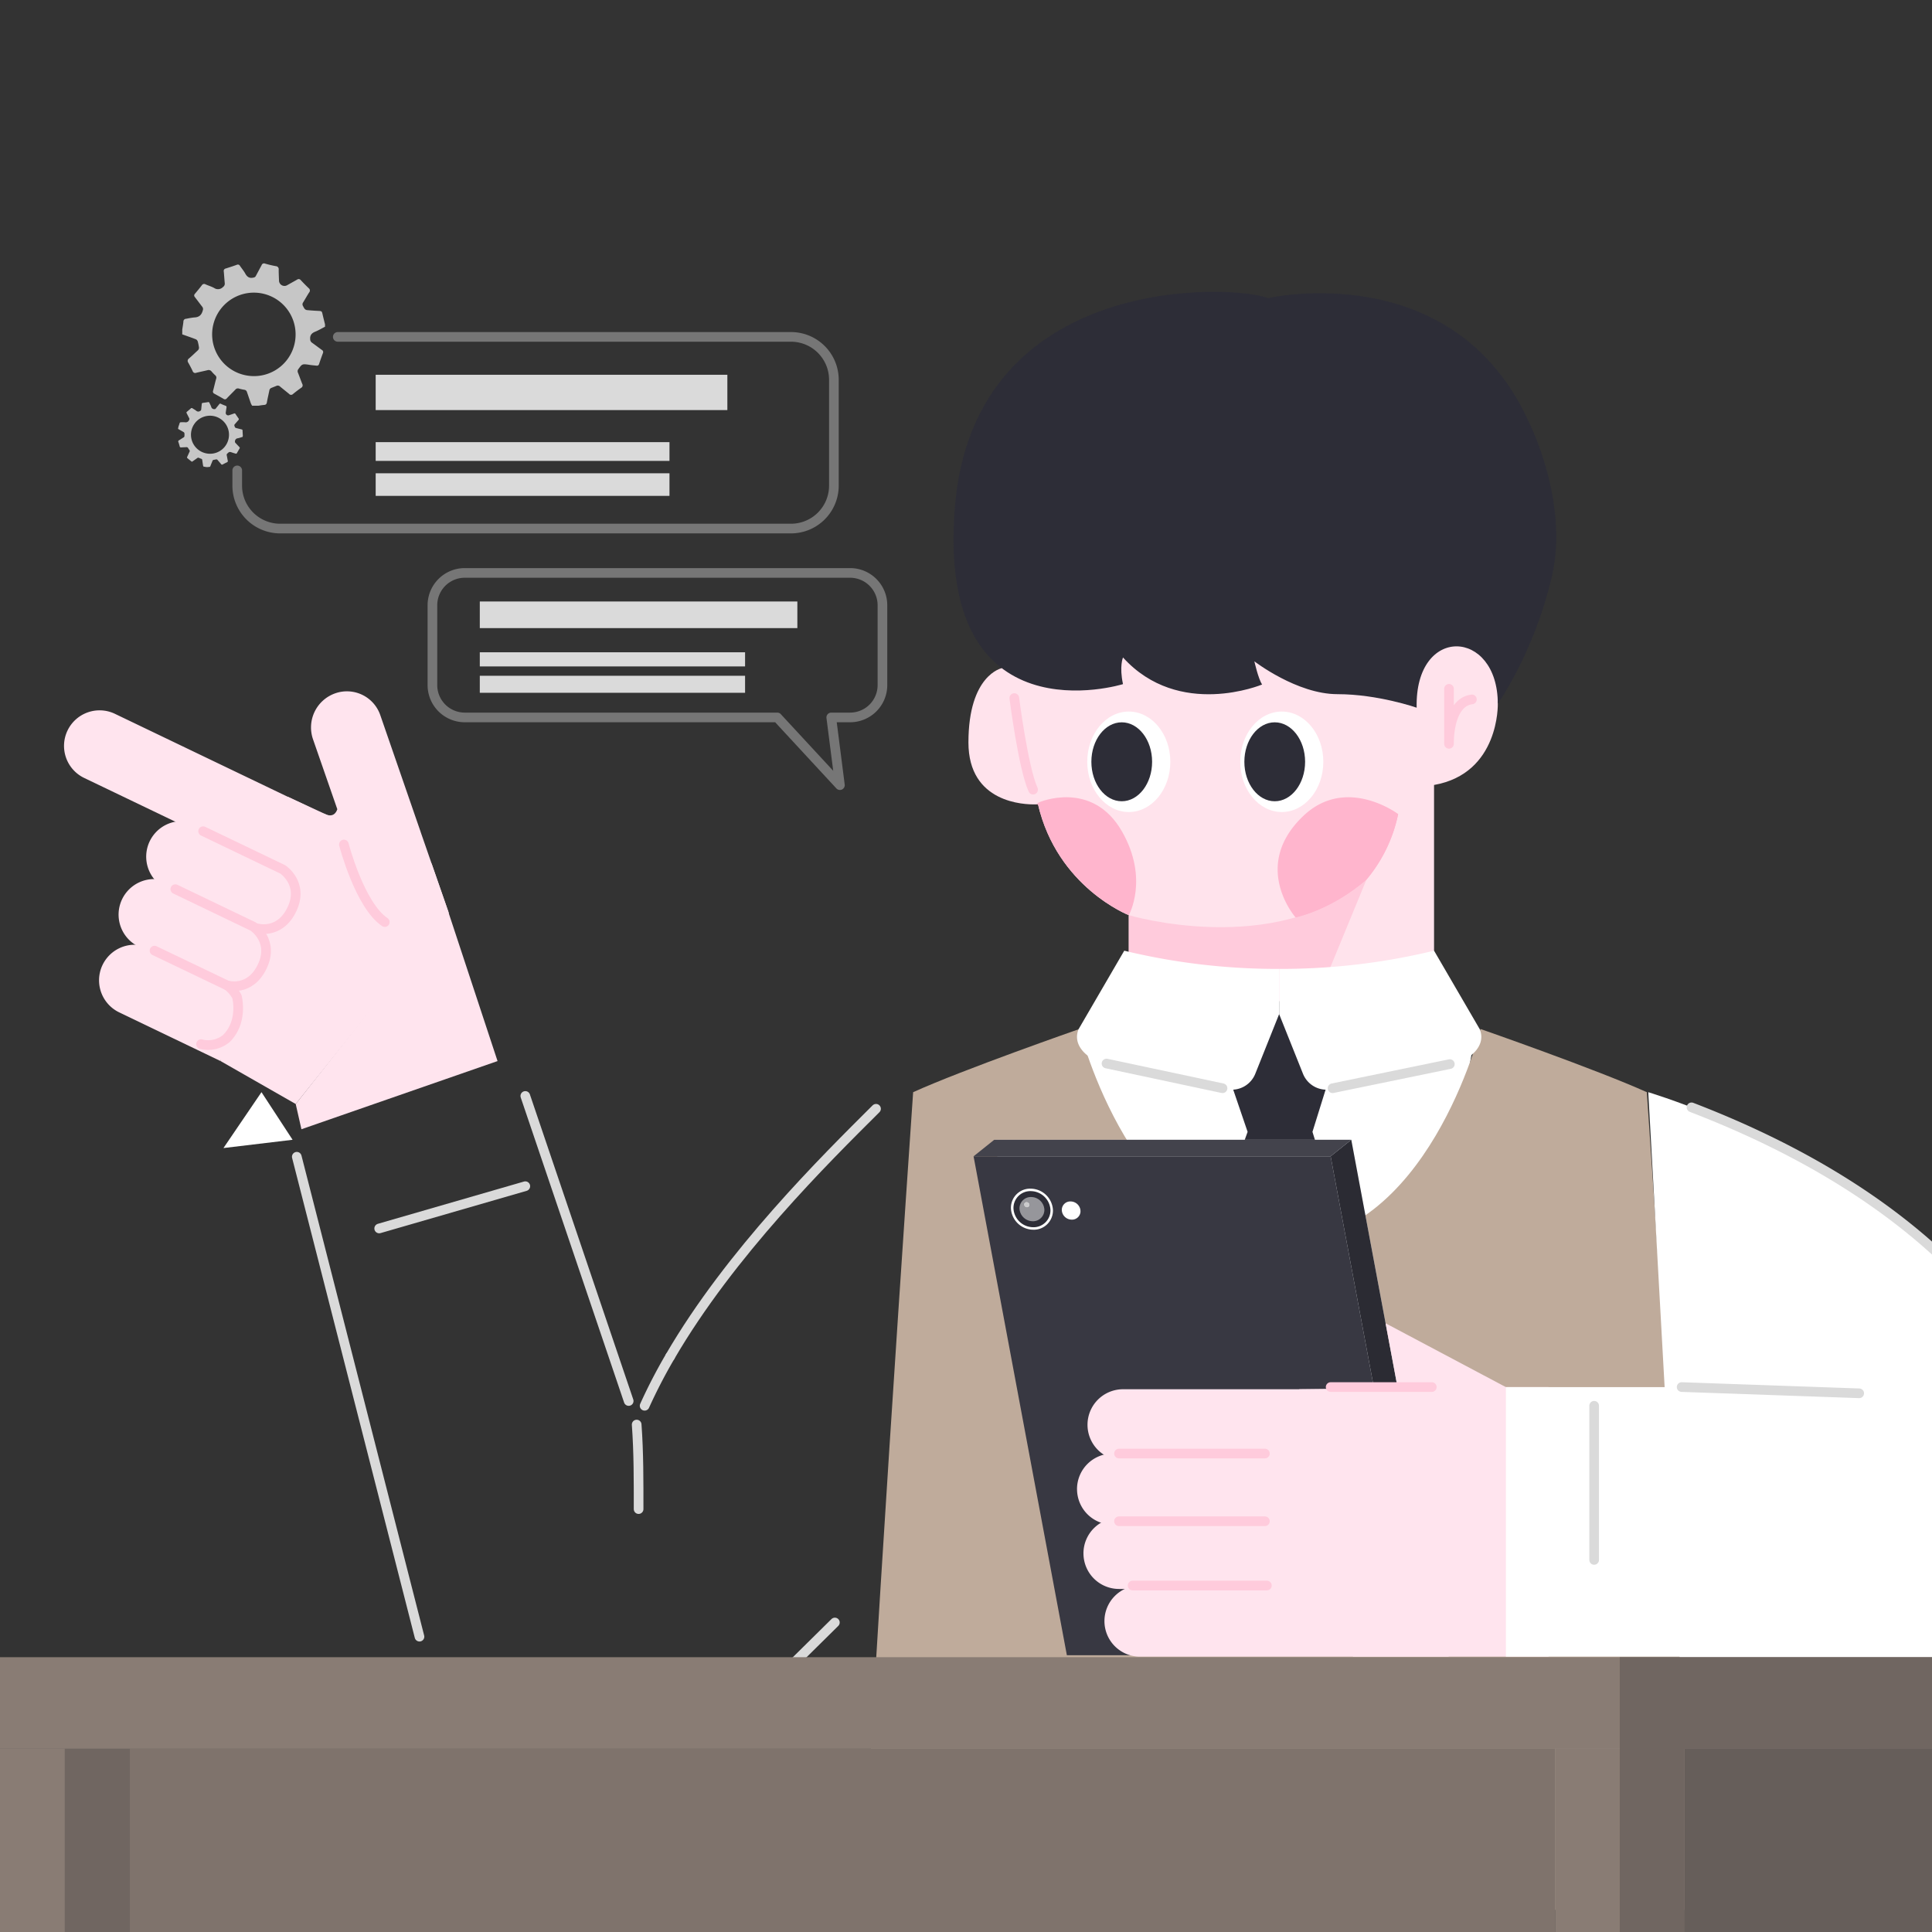 <svg xmlns="http://www.w3.org/2000/svg" xmlns:xlink="http://www.w3.org/1999/xlink" viewBox="0 0 1000 1000"><rect x="0" y="0" width="1000" height="1000" fill="#333333" stroke="none"/><defs><style>.cls-1,.cls-19,.cls-7,.cls-9{fill:none;}.cls-2{fill:#ffe3ec;}.cls-3{fill:#ffcbdc;}.cls-4{fill:#ffb5cd;}.cls-5{fill:#fff;}.cls-6{fill:#2d2d37;}.cls-7{stroke:#ffcbdc;}.cls-19,.cls-7,.cls-9{stroke-linecap:round;stroke-linejoin:round;stroke-width:5px;}.cls-8{fill:#bfab9b;}.cls-19,.cls-9{stroke:#dadada;}.cls-10{fill:#e8ebef;}.cls-11{fill:#383842;}.cls-12{fill:#2b2b33;}.cls-13{fill:#43434c;}.cls-14{isolation:isolate;}.cls-15{clip-path:url(#clip-path);}.cls-16{fill:#96969b;}.cls-17{fill:#cbcbcd;}.cls-18{fill:#ffe4ee;}.cls-19{opacity:0.4;}.cls-20{fill:#dadada;}.cls-21{fill:#c6c6c6;}.cls-22{fill:#897c74;}.cls-23{fill:#706661;}.cls-24{fill:#7f736c;}.cls-25{fill:#665e5a;}</style><clipPath id="clip-path"><polygon class="cls-1" points="523.6 636.1 522.91 614.88 558.9 616.14 559.59 637.35 523.6 636.1"/></clipPath></defs><g id="얼굴"><path class="cls-2" d="M775.26,364.3s1,36-33,42v117h-158V473.69s-37-14.39-47-57.39c0,0-.39,0-1.08.05-6,.16-34.92-.68-34.92-32.05,0-35,17.26-38.46,17.26-38.46S510.26,209,638.26,210.64,777.26,336.3,775.26,364.3Z"/></g><g id="표정"><path class="cls-3" d="M584.26,473.69s76,22.61,123-18.39l-28,68h-95Z"/><path class="cls-4" d="M723.68,421.35s-26.82-20.18-49.06.95c-27.36,26-4.06,52.52-4.06,52.52s18.31-3.64,36.7-19.52A76.91,76.91,0,0,0,723.68,421.35Z"/><path class="cls-4" d="M584.26,473.69s-37-14.39-47-57.39c0,0-.39,0-1.08.05l1.57-1.05s27.51-12,43,15.08C594.84,455,584.26,473.69,584.26,473.69Z"/><path class="cls-4" d="M670.56,474.82s18.31-3.64,36.7-19.52a76.91,76.91,0,0,0,16.42-33.95"/><ellipse class="cls-5" cx="663.45" cy="394.3" rx="21.5" ry="26"/><ellipse class="cls-6" cx="659.8" cy="394.3" rx="15.72" ry="20.43"/><ellipse class="cls-5" cx="584.26" cy="394.3" rx="21.5" ry="26"/><ellipse class="cls-6" cx="580.61" cy="394.3" rx="15.72" ry="20.43"/><path class="cls-7" d="M750,356.53V385s-.68-21.43,11.86-23"/><path class="cls-7" d="M525,361.31s4.63,36.25,9.72,47.42"/></g><g id="머리카락"><path class="cls-6" d="M775.26,364.3c0-39-43-41-42,2,0,0-20-7-41-7s-43-17-43-17,2,9,4,12c0,0-43,18-72-14,0,0-2,4.59,0,13.8,0,0-97,30.2-87-91.8s145-115,162-108c0,0,96-22,135,64,0,0,21,41,12,80S775.26,364.3,775.26,364.3Z"/></g><g id="와이셔츠_뒷면" data-name="와이셔츠 뒷면"><polyline class="cls-5" points="561.29 539.2 762.87 539.2 742.7 649.51 656.99 659.84 594.69 632.49 570.68 592.68 561.29 539.2"/></g><g id="넥타이"><polygon class="cls-6" points="638.36 564.15 645.76 585.84 625.08 643.28 697.12 643.28 679.33 585.84 686.13 564.01 661.31 516.54 638.36 564.15"/></g><g id="조끼"><path class="cls-8" d="M878.22,988.54c-1.82-75.67-25.83-423.23-25.83-423.23-26.14-11.81-86.1-32.71-86.1-32.71S738.87,643.22,662.51,643.22h0c-76.36,0-103.79-110.62-103.79-110.62s-60,20.9-86.08,32.71c0,0-24,347.56-25.84,423.23Z"/></g><g id="와이셔츠_깃" data-name="와이셔츠 깃"><path class="cls-5" d="M662.08,524.9l12.35,30.89a13.11,13.11,0,0,0,14.05,8.1L754,549.94c6-1.41,15.62-8.21,11.89-17.27l-23.62-40.59a336.48,336.48,0,0,1-80.17,9.42Z"/><path class="cls-5" d="M662.08,524.9l-12.35,30.89a13.11,13.11,0,0,1-14.05,8.1l-65.5-13.95c-6-1.41-15.61-8.21-11.89-17.27l23.62-40.59a336.48,336.48,0,0,0,80.17,9.42Z"/><line class="cls-9" x1="689.74" y1="563.27" x2="750.43" y2="550.77"/><line class="cls-9" x1="632.78" y1="563.27" x2="572.73" y2="550.48"/></g><g id="중간소품"><polygon class="cls-10" points="747.71 848.19 562.89 848.19 514.6 589.95 699.42 589.95 747.71 848.19"/><polygon class="cls-11" points="737.03 856.74 552.21 856.74 503.92 598.5 688.74 598.5 737.03 856.74"/><polygon class="cls-12" points="688.74 598.5 699.42 589.95 747.71 848.19 737.03 856.74 688.74 598.5"/><polygon class="cls-13" points="503.92 598.5 514.6 589.95 699.42 589.95 688.74 598.5 503.92 598.5"/><g class="cls-14"><g class="cls-15"><path class="cls-6" d="M534.34,632.14a6.9,6.9,0,0,1-6.63-6.5,5.87,5.87,0,0,1,6.23-6,6.9,6.9,0,0,1,6.63,6.5,5.87,5.87,0,0,1-6.23,6m-.5-15.61a8.73,8.73,0,0,0-9.27,9,10.27,10.27,0,0,0,9.87,9.67,8.74,8.74,0,0,0,9.28-9,10.29,10.29,0,0,0-9.88-9.67"/><path class="cls-5" d="M534.44,635.2a10.27,10.27,0,0,1-9.87-9.67,8.73,8.73,0,0,1,9.27-9,10.29,10.29,0,0,1,9.88,9.67,8.74,8.74,0,0,1-9.28,9m-.65-19.94a9.92,9.92,0,0,0-10.53,10.23,11.67,11.67,0,0,0,11.22,11A9.93,9.93,0,0,0,545,626.25a11.68,11.68,0,0,0-11.23-11"/><path class="cls-16" d="M531.52,625.05a1.66,1.66,0,0,1-1.59-1.56,1.41,1.41,0,0,1,1.49-1.44A1.65,1.65,0,0,1,533,623.6a1.4,1.4,0,0,1-1.49,1.45m2.42-5.46a5.87,5.87,0,0,0-6.23,6,6.9,6.9,0,0,0,6.63,6.5,5.87,5.87,0,0,0,6.23-6,6.9,6.9,0,0,0-6.63-6.5"/><path class="cls-17" d="M531.42,622.05a1.41,1.41,0,0,0-1.49,1.44,1.66,1.66,0,0,0,1.59,1.56A1.4,1.4,0,0,0,533,623.6a1.65,1.65,0,0,0-1.59-1.55"/><path class="cls-5" d="M554.27,621.87a4.39,4.39,0,0,0-4.68,4.54,5.17,5.17,0,0,0,5,4.87,4.4,4.4,0,0,0,4.68-4.53,5.18,5.18,0,0,0-5-4.88"/></g></g></g><g id="손"><path class="cls-18" d="M661.57,749.16h0a18.4,18.4,0,0,1,18.4,18.4V926.49a2.5,2.5,0,0,1-2.5,2.5H645.66a2.5,2.5,0,0,1-2.5-2.5V767.56a18.4,18.4,0,0,1,18.4-18.4Z" transform="translate(-177.5 1500.64) rotate(-90)"/><path class="cls-18" d="M653.29,711.53h0a18.4,18.4,0,0,1,18.4,18.4V894a2.5,2.5,0,0,1-2.5,2.5H637.38a2.5,2.5,0,0,1-2.5-2.5V729.94a18.4,18.4,0,0,1,18.4-18.4Z" transform="translate(-150.74 1457.32) rotate(-90)"/><path class="cls-18" d="M651.62,676.59h0A18.4,18.4,0,0,1,670,695V862.42a2.5,2.5,0,0,1-2.5,2.5H635.71a2.5,2.5,0,0,1-2.5-2.5V695a18.4,18.4,0,0,1,18.4-18.4Z" transform="translate(-119.13 1422.37) rotate(-90)"/><path class="cls-18" d="M656.27,644.09h0a18.4,18.4,0,0,1,18.4,18.4V828.36a2.5,2.5,0,0,1-2.5,2.5H640.37a2.5,2.5,0,0,1-2.5-2.5V662.49A18.4,18.4,0,0,1,656.27,644.09Z" transform="translate(-81.2 1393.74) rotate(-90)"/><polygon class="cls-18" points="672.52 719.07 700.33 857.47 765.52 857.47 801.53 857.47 801.53 717.94 765.52 717.94 672.52 719.07"/><path class="cls-5" d="M859.14,638.28h139.5a0,0,0,0,1,0,0V867.41a69.75,69.75,0,0,1-69.75,69.75h0a69.75,69.75,0,0,1-69.75-69.75V638.28A0,0,0,0,1,859.14,638.28Z" transform="translate(141.17 1716.61) rotate(-90)"/><line class="cls-9" x1="825.13" y1="807.41" x2="825.13" y2="727.62"/><line class="cls-7" x1="655.74" y1="820.67" x2="586.24" y2="820.67"/><line class="cls-7" x1="654.71" y1="787.39" x2="579.19" y2="787.39"/><line class="cls-7" x1="654.71" y1="752.35" x2="579.19" y2="752.35"/><polygon class="cls-18" points="779.45 717.97 717.18 684.93 725.16 727.62 779.45 717.97"/><polygon class="cls-5" points="135.34 565.3 151.44 589.95 115.66 594.23 135.34 565.3"/></g><g id="팔"><path class="cls-9" d="M346.87,702.12c31.25-53.67,80.23-102,106.56-128.22"/><path class="cls-9" d="M333.66,727.62a273.3,273.3,0,0,1,13.21-25.5"/><path class="cls-5" d="M853.14,565.3l24.1,434.57,201.09-212.15c-16.44-161.9-224.15-221.89-225.18-222.41Z"/><path class="cls-9" d="M875.54,573.16c57.53,22.1,113,54.37,152.93,102.18,32.77,39.25,71.82,102.33,36.9,152.2a70.07,70.07,0,0,1-24.6,22.07"/><path class="cls-5" d="M962.32,730.24a1.55,1.55,0,0,1,0-.21A1.76,1.76,0,0,1,962.32,730.24Z"/><line class="cls-9" x1="870.42" y1="717.94" x2="962.32" y2="721.17"/><polygon class="cls-18" points="114.18 549.21 153.06 571.43 230.41 474.9 222.28 465.7 212.58 435.68 163.69 477.27 111.12 506.45 114.18 549.21"/><path class="cls-18" d="M171,535.65a2.49,2.49,0,0,1-2.91.55l-4.39-2.11L123,514.57l-.35,1.37c1.77,3.48,2.65,8.46-.39,14.79a19.76,19.76,0,0,1-5.11,6.82h0l-3,11.65L61.7,524a18.41,18.41,0,0,1,8-35H70a18.18,18.18,0,0,1,7.6,1.81L79.94,492l37.6,18,0,0,.06,0,5.8,2.78,41.71,20Z"/><path class="cls-18" d="M185.39,505.64a2.33,2.33,0,0,1-.22.71l-7.66,16L171.41,535a2.42,2.42,0,0,1-.42.62,2.49,2.49,0,0,1-2.91.55l-4.39-2.11L123,514.57l-1.7-.82L71.72,490A16.35,16.35,0,0,1,70,489,18.41,18.41,0,0,1,79.7,455h.08a18.31,18.31,0,0,1,7.86,1.82l44.61,21.41,5.56,2.66h0L184,503A2.5,2.5,0,0,1,185.39,505.64Z"/><path class="cls-18" d="M230.41,474.9,200.3,485.66a2.48,2.48,0,0,1-3.18-1.53l-.54-1.56-2.7-7.81h0l-1.53-4.41v0l-.08-.25-13.1-37.87h0L177,425.81l-.17-.49-2.21-6.38h0L162,382.61a18.72,18.72,0,0,1,11.38-23.7,18.26,18.26,0,0,1,23.46,11.25l20.88,60.41,0,.05h0L223.41,447h0L232,471.69A2.52,2.52,0,0,1,230.41,474.9Z"/><path class="cls-18" d="M199.57,476.35l-.44.92h0l-2.54,5.29L185.8,505a2.61,2.61,0,0,1-.41.61,2.49,2.49,0,0,1-2.92.56l-47.69-22.89h0l-3.41-1.64L86.12,460a18.4,18.4,0,0,1,4.63-34.69,17.74,17.74,0,0,1,3.34-.31,18.38,18.38,0,0,1,8,1.82l38.58,18.51L192.11,470l.15.07L198.4,473A2.5,2.5,0,0,1,199.57,476.35Z"/><path class="cls-18" d="M122.77,322.82h0a18.4,18.4,0,0,1,18.4,18.4v173.9a2.5,2.5,0,0,1-2.5,2.5H106.86a2.5,2.5,0,0,1-2.5-2.5V341.23A18.4,18.4,0,0,1,122.77,322.82Z" transform="translate(-309.2 349.1) rotate(-64.36)"/><path class="cls-18" d="M122.65,515.94c1.77,3.48,2.65,8.46-.39,14.79a19.76,19.76,0,0,1-5.11,6.82Z"/><path class="cls-18" d="M230.41,474.9,200.3,485.66a2.48,2.48,0,0,1-3.18-1.53l-.54-1.56L185.8,505a2.61,2.61,0,0,1-.41.61,2.33,2.33,0,0,1-.22.71l-7.66,16L171.41,535a2.42,2.42,0,0,1-.42.62,2.49,2.49,0,0,1-2.91.55l-4.39-2.11L123,514.57l.44-1.74.67-2.64,7.25-28.52.4-1.56.49-1.92,7.48-29.42.45-1.73.44-1.75L149,412.4l.24.11L168,421.22l.24.11.42.2,8.16,3.79,8.61,4,15.85,7.37L223.41,447h0L232,471.69A2.52,2.52,0,0,1,230.41,474.9Z"/><path class="cls-18" d="M174.55,418.93s-1.23,4.89-6.35,2.4,15.08,14.35,15.08,14.35L187.81,422Z"/><path class="cls-7" d="M104.07,540.45a14.78,14.78,0,0,0,13.08-2.89c8.89-8.81,5.5-21.62,5.5-21.62a15.38,15.38,0,0,0-1.35-2.19,16.41,16.41,0,0,0-3.66-3.7l-.06,0,0,0-37.6-18"/><path class="cls-7" d="M117.54,510s11.74,3.71,18.18-9.72-4.7-20.72-4.7-20.72L90.74,460.22"/><path class="cls-7" d="M132.87,480.44s11.74,3.7,18.19-9.72S146.35,450,146.35,450l-41.21-19.78"/><path class="cls-7" d="M178,437.11s8.16,31.39,21.16,40.16"/><path class="cls-18" d="M177.51,522.32,171.41,535a2.42,2.42,0,0,1-.42.62,2.49,2.49,0,0,1-2.91.55l-4.39-2.11,1.46-1.25Z"/><polygon class="cls-18" points="153.06 571.43 156.02 584.49 257.53 549.21 231.95 471.69 153.06 571.43"/><line class="cls-1" x1="242.7" y1="527.96" x2="238.98" y2="524.31"/><line class="cls-9" x1="217.12" y1="847.14" x2="153.62" y2="598.73"/><line class="cls-9" x1="325.41" y1="725.16" x2="271.9" y2="567.26"/><path class="cls-9" d="M330.54,781.11c0-14.59.07-29.2-1-43.76"/><line class="cls-9" x1="196.27" y1="635.85" x2="271.9" y2="613.97"/><line class="cls-9" x1="386.65" y1="884.7" x2="432.13" y2="839.8"/></g><g id="선"><line class="cls-7" x1="741.1" y1="717.94" x2="688.74" y2="717.94"/></g><g id="책상_위_사물" data-name="책상 위 사물"><path class="cls-19" d="M240.57,296.54H440a16.75,16.75,0,0,1,16.75,16.75V354.6A16.74,16.74,0,0,1,440,371.34h-9.74l4.48,35.05-32.43-35.05H240.57a16.74,16.74,0,0,1-16.75-16.74V313.29A16.75,16.75,0,0,1,240.57,296.54Z"/><rect class="cls-20" x="248.34" y="311.33" width="164.37" height="13.78"/><rect class="cls-20" x="248.34" y="337.62" width="137.31" height="7.32"/><rect class="cls-20" x="248.34" y="349.78" width="137.31" height="8.81"/><path class="cls-19" d="M174.84,174.37H409.41a22.21,22.21,0,0,1,22.21,22.21v54.79a22.21,22.21,0,0,1-22.21,22.21H145a22.21,22.21,0,0,1-22.21-22.21v-7.89"/><rect class="cls-20" x="194.45" y="193.98" width="182.03" height="18.28"/><rect class="cls-20" x="194.45" y="228.85" width="152.07" height="9.71"/><rect class="cls-20" x="194.45" y="244.97" width="152.07" height="11.69"/><path class="cls-21" d="M133.79,210h-3.28a8.21,8.21,0,0,1-.67-1.23c-.68-1.93-1.32-3.87-2-5.81a1.59,1.59,0,0,0-1.35-1.21,21.66,21.66,0,0,1-2.79-.62,1.69,1.69,0,0,0-1.91.57c-1.46,1.53-3,3-4.44,4.54a1.16,1.16,0,0,1-1.63.21c-1.56-.91-3.15-1.77-4.73-2.65a1.21,1.21,0,0,1-.69-1.59c.57-2.07,1-4.16,1.61-6.23a1.53,1.53,0,0,0-.43-1.66,24.21,24.21,0,0,1-2-2.08,1.9,1.9,0,0,0-2.1-.62c-1.92.47-3.86.86-5.78,1.33a1.39,1.39,0,0,1-1.88-.86c-.68-1.48-1.46-2.93-2.26-4.36a1.52,1.52,0,0,1,.38-2.21c1.53-1.3,3-2.74,4.45-4.08a1.84,1.84,0,0,0,.65-1.91,24.39,24.39,0,0,0-.56-2.7,2,2,0,0,0-.94-1.19c-2.35-.92-4.73-1.72-7.11-2.57v-2.46c.21-1.37.46-2.73.6-4.11A1.41,1.41,0,0,1,96.39,165a41,41,0,0,1,4.23-.7c2.47-.08,3.74-1.33,4.33-3.6a1.91,1.91,0,0,0-.24-1.89c-1.31-1.67-2.56-3.37-3.85-5.05a1.17,1.17,0,0,1,0-1.65c1.22-1.47,2.46-2.93,3.61-4.45a1.38,1.38,0,0,1,1.94-.47c1.46.64,3,1.09,4.42,1.86a3.55,3.55,0,0,0,4.6-.5,2.05,2.05,0,0,0,.91-1.88c-.19-2-.32-4.09-.51-6.13a1.28,1.28,0,0,1,1-1.56c1.92-.61,3.83-1.22,5.72-1.91a1.22,1.22,0,0,1,1.65.53c.92,1.36,2,2.62,2.78,4.05.93,1.66,2.08,2.46,4,2.08.66-.13,1.11-.25,1.43-.88,1-1.88,2-3.72,3-5.6a1.32,1.32,0,0,1,1.79-.81,55.65,55.65,0,0,0,5.57,1.32,1.56,1.56,0,0,1,1.48,1.8c0,2,.1,4,.18,5.94a2.82,2.82,0,0,0,4,2.23c1.79-1,3.59-2,5.36-3a1.34,1.34,0,0,1,1.89.27c1.33,1.42,2.69,2.82,4.1,4.16a1.5,1.5,0,0,1,.22,2.23c-1.09,1.69-2.06,3.46-3.12,5.17a1.64,1.64,0,0,0,0,1.91,8.32,8.32,0,0,0,.76,1.33,2,2,0,0,0,1.14.69c2,.2,4,.33,6,.43,1.76.09,1.81.12,2.2,1.85s.83,3.41,1.25,5.12v1.23c-1.69.86-3.32,1.85-5.08,2.56s-2.79,1.8-2.6,3.89a2.23,2.23,0,0,0,1,1.86c1.72,1.22,3.4,2.51,5.12,3.75a1.2,1.2,0,0,1,.48,1.58c-.7,1.88-1.38,3.78-2,5.67a1.14,1.14,0,0,1-1.34.83c-1.09-.12-2.18-.2-3.25-.36-4.12-.63-4.11-.64-6.11,2.12a1.76,1.76,0,0,0-.22,1.9c.77,1.93,1.45,3.89,2.23,5.82a1.45,1.45,0,0,1-.59,2c-1.45,1-2.86,2.1-4.24,3.22a1.34,1.34,0,0,1-2-.08c-1.55-1.29-3.14-2.52-4.68-3.81a1.67,1.67,0,0,0-1.88-.34c-.81.34-1.64.66-2.48,1a1.7,1.7,0,0,0-1.18,1.4c-.4,2-.89,4-1.26,6.09-.15.89-.53,1.32-1.44,1.38S134.76,209.84,133.79,210ZM153,173.17a21.6,21.6,0,1,0-23.46,21.42A21.52,21.52,0,0,0,153,173.17Z"/><path class="cls-21" d="M106.76,241.76l-1.47-.27a3.52,3.52,0,0,1-.2-.6c-.15-.92-.28-1.85-.41-2.77a.71.71,0,0,0-.5-.65A9.82,9.82,0,0,1,103,237a.78.78,0,0,0-.9.1c-.78.57-1.58,1.11-2.37,1.68a.51.51,0,0,1-.74,0c-.63-.53-1.27-1-1.91-1.57a.56.56,0,0,1-.18-.77c.43-.88.81-1.78,1.23-2.67a.68.68,0,0,0-.06-.77,11.46,11.46,0,0,1-.71-1.1.88.88,0,0,0-.89-.45c-.9.06-1.8.07-2.7.13A.64.64,0,0,1,93,231c-.18-.72-.41-1.43-.65-2.14a.69.69,0,0,1,.35-1c.79-.46,1.54-1,2.33-1.46a.86.86,0,0,0,.44-.81,8.66,8.66,0,0,0,0-1.25,1,1,0,0,0-.32-.62c-1-.6-2-1.15-3-1.73l.2-1.1c.2-.6.43-1.19.6-1.79a.65.65,0,0,1,.74-.54,18.27,18.27,0,0,1,2,0,1.91,1.91,0,0,0,2.23-1.26.87.87,0,0,0,0-.87c-.45-.85-.87-1.72-1.32-2.57a.54.54,0,0,1,.15-.74c.67-.56,1.34-1.12,2-1.71a.64.64,0,0,1,.91-.05c.6.41,1.27.74,1.83,1.2a1.64,1.64,0,0,0,2.11.15.94.94,0,0,0,.55-.77c.08-.93.19-1.86.28-2.79a.58.58,0,0,1,.55-.62c.91-.12,1.82-.24,2.72-.39a.56.56,0,0,1,.7.37c.3.68.67,1.34.91,2a1.56,1.56,0,0,0,1.64,1.26.76.76,0,0,0,.72-.28c.58-.76,1.2-1.5,1.79-2.26a.6.6,0,0,1,.87-.22,24,24,0,0,0,2.39,1,.72.72,0,0,1,.52.93c-.16.89-.28,1.79-.4,2.68a1.28,1.28,0,0,0,1.62,1.33c.88-.3,1.77-.59,2.64-.91a.61.61,0,0,1,.83.28c.48.74,1,1.48,1.5,2.19a.69.69,0,0,1-.09,1c-.62.67-1.2,1.38-1.81,2.07a.74.74,0,0,0-.17.85,3.68,3.68,0,0,0,.23.66,1,1,0,0,0,.45.4c.89.25,1.78.47,2.67.68s.8.2.84,1,.09,1.6.14,2.4l-.1.55c-.83.25-1.64.56-2.48.73a1.59,1.59,0,0,0-1.49,1.54,1,1,0,0,0,.29.91c.67.69,1.32,1.4,2,2.1a.54.54,0,0,1,.09.75c-.47.78-.92,1.58-1.38,2.37a.51.51,0,0,1-.66.27c-.48-.15-1-.27-1.43-.43-1.79-.62-1.79-.62-2.91.45a.81.81,0,0,0-.26.84c.19.92.34,1.86.53,2.79a.67.67,0,0,1-.43.85c-.73.34-1.45.71-2.16,1.09a.6.6,0,0,1-.88-.19c-.59-.71-1.2-1.39-1.79-2.09a.75.75,0,0,0-.81-.31c-.4.09-.79.17-1.19.23a.76.76,0,0,0-.65.53c-.34.88-.73,1.74-1.06,2.63a.64.64,0,0,1-.76.5C107.65,241.77,107.21,241.78,106.76,241.76Zm11.6-14.94a9.84,9.84,0,1,0-12.26,7.69A9.81,9.81,0,0,0,118.36,226.82Z"/></g><g id="책상"><rect class="cls-22" y="857.76" width="1000" height="47.41"/><rect class="cls-22" y="905.17" width="67.02" height="94.83"/><rect class="cls-22" x="804.88" y="905.17" width="67.02" height="94.83"/><polygon class="cls-23" points="1000 857.76 1000 905.17 871.9 905.17 871.9 1000 838.39 1000 838.39 857.76 1000 857.76"/><rect class="cls-24" x="67.02" y="905.17" width="737.86" height="94.83"/><rect class="cls-25" x="871.9" y="905.17" width="128.1" height="94.83"/><rect class="cls-23" x="33.51" y="905.17" width="33.51" height="94.83"/></g></svg>